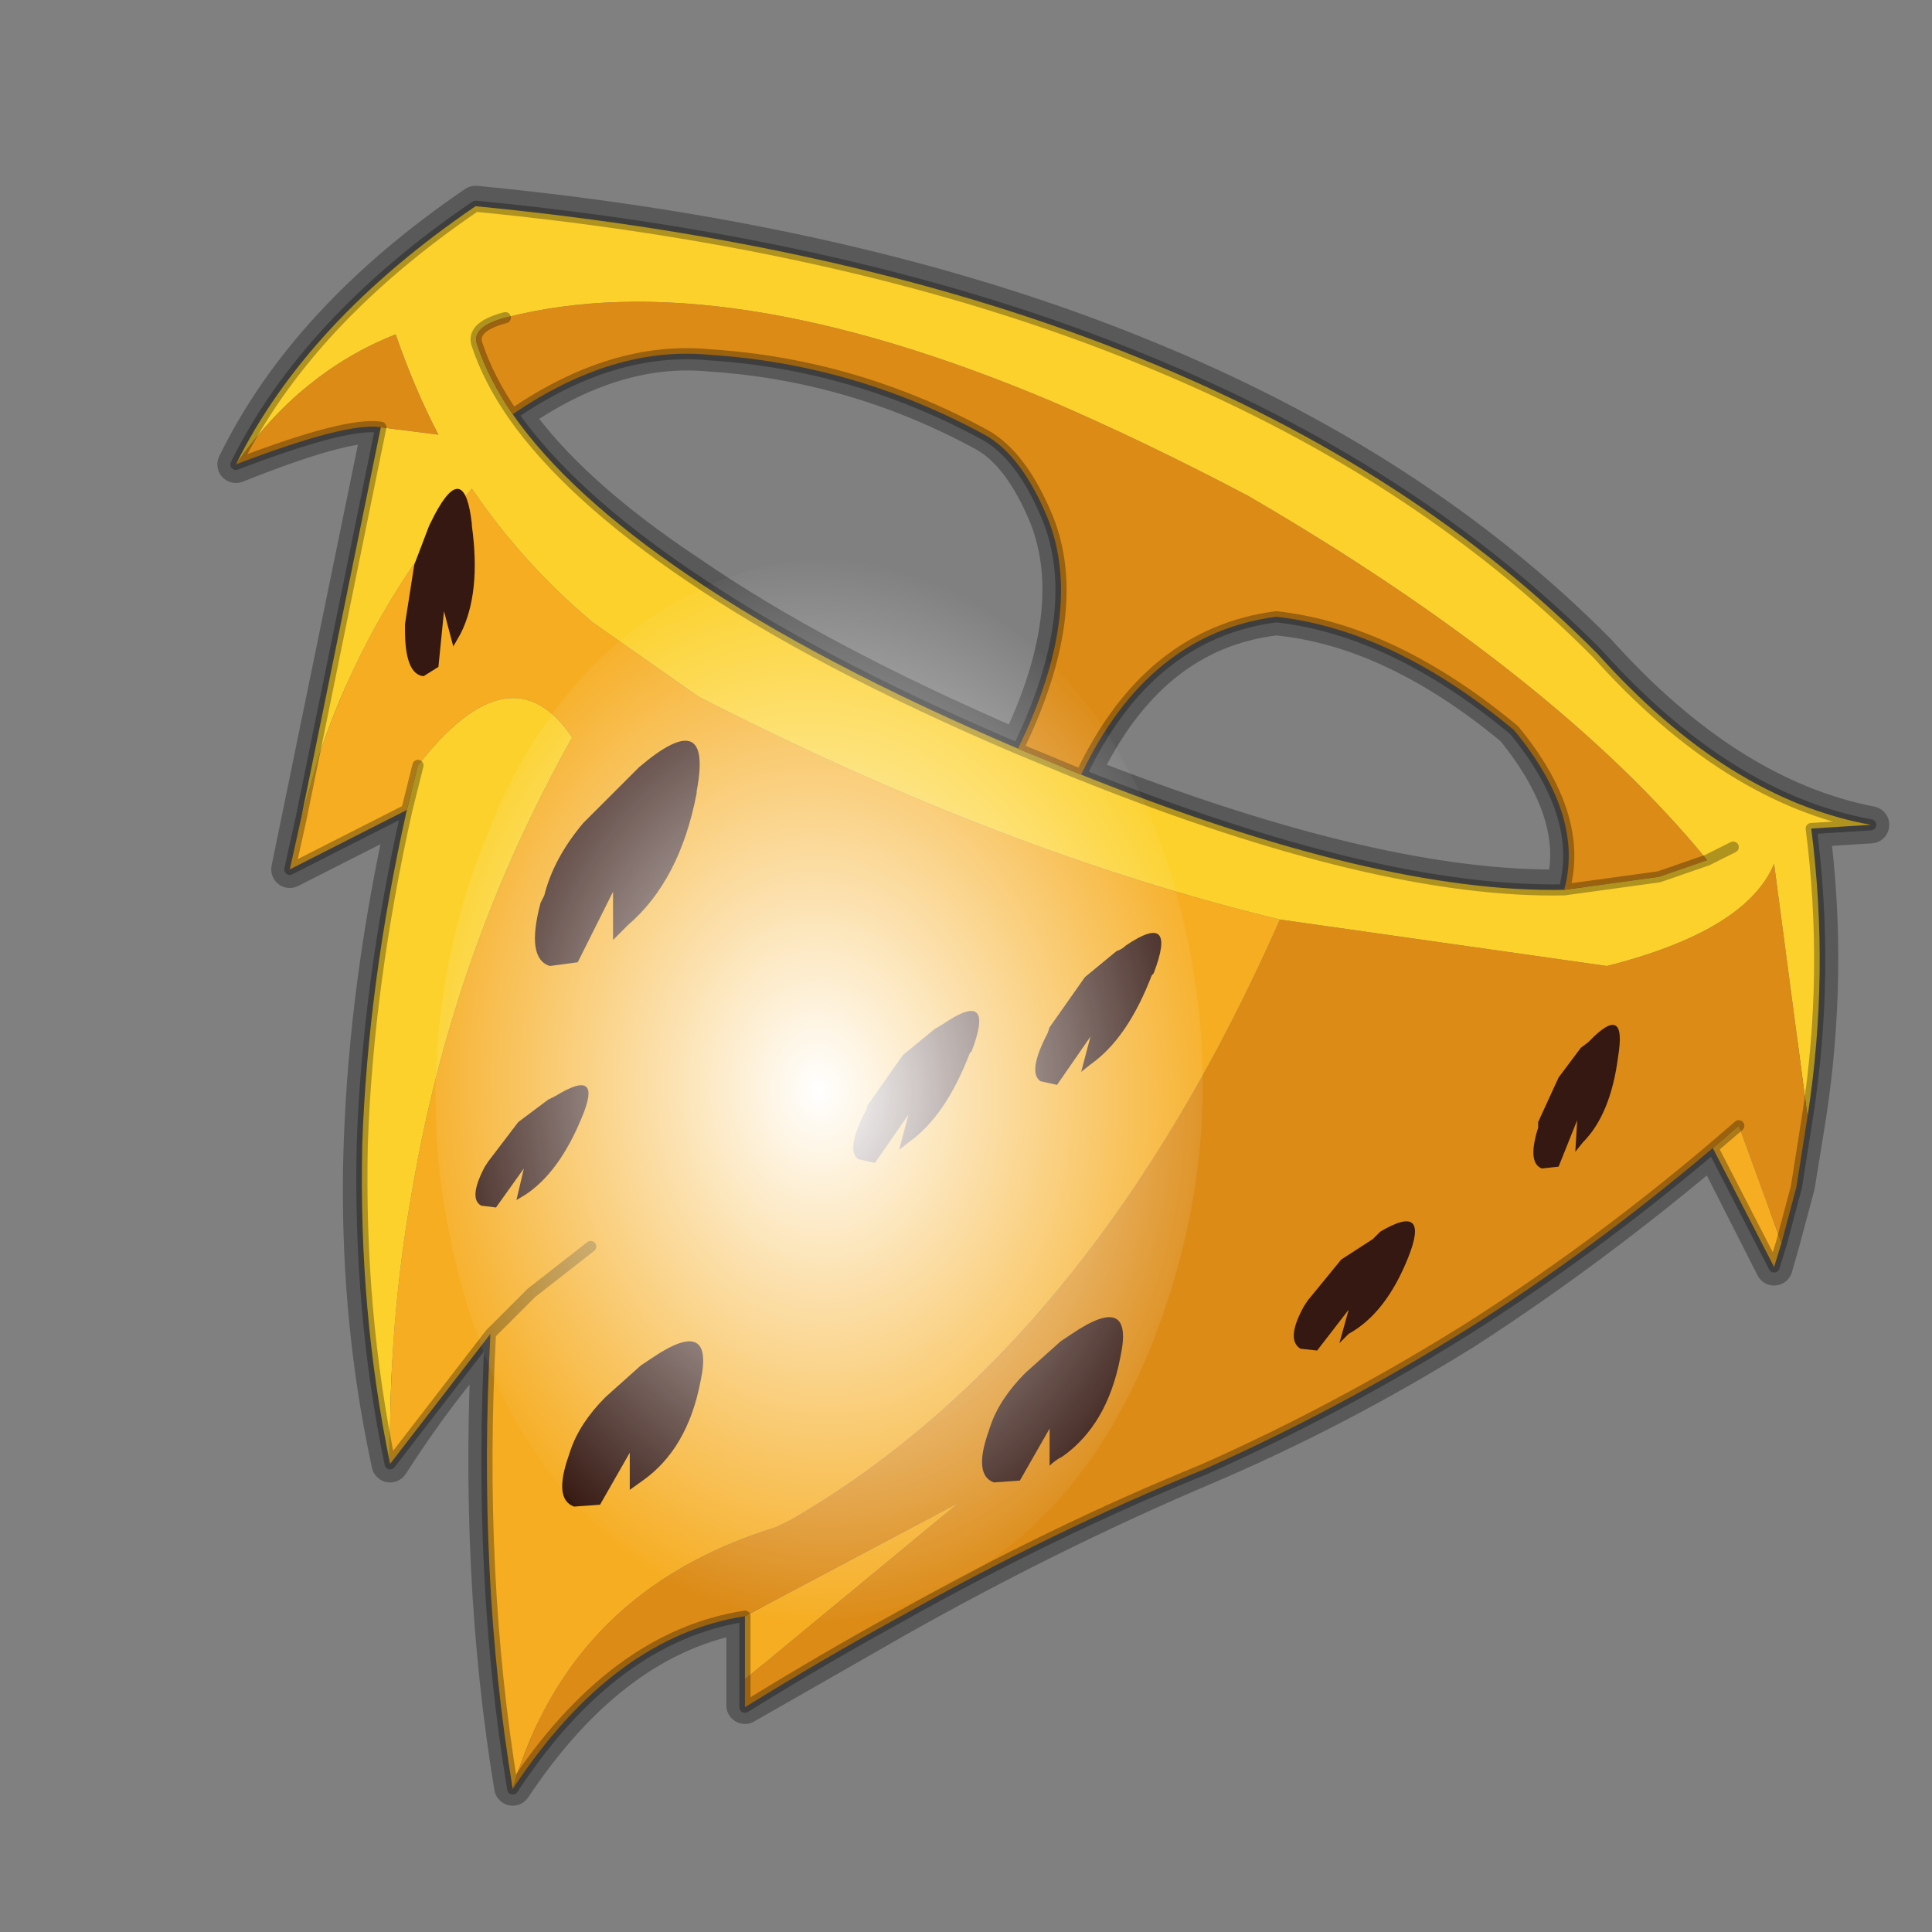 <?xml version="1.0" encoding="UTF-8" standalone="no"?>
<svg xmlns:xlink="http://www.w3.org/1999/xlink" height="520.0px" width="520.0px" xmlns="http://www.w3.org/2000/svg">
  <rect width="100%" height="100%" fill="#808080" stroke="none"/>
  <g transform="matrix(10.0, 0.0, 0.0, 10.0, 0.0, 0.0)">
    <use height="52.0" transform="matrix(1.0, 0.0, 0.0, 1.0, 0.0, 0.0)" width="52.0" xlink:href="#shape0"/>
    <use height="136.85" transform="matrix(-0.002, -0.193, 0.151, 0.003, 11.866, 43.441)" width="148.25" xlink:href="#sprite0"/>
  </g>
  <defs>
    <g id="shape0" transform="matrix(1.0, 0.0, 0.0, 1.0, 0.0, 0.0)">
      <path d="M52.0 0.0 L52.0 52.0 0.0 52.0 0.0 0.0 52.0 0.0" fill="#795fa9" fill-opacity="0.0" fill-rule="evenodd" stroke="none"/>
      <path d="M27.4 20.15 Q21.95 17.8 18.55 15.45 15.3 13.3 13.8 11.15 16.5 9.25 19.1 9.5 23.0 9.75 26.5 11.65 27.5 12.2 28.2 13.9 29.2 16.45 27.4 20.15 M40.75 19.6 Q42.65 21.95 42.1 23.9 37.1 24.0 29.1 20.85 30.9 17.0 34.35 16.6 37.5 16.9 40.75 19.6 M30.7 9.6 Q23.1 6.5 12.8 5.5 8.25 8.6 6.35 12.5 9.35 11.3 10.25 11.45 L7.8 23.4 10.95 21.8 Q9.9 26.45 9.75 30.8 9.6 35.25 10.5 39.4 11.85 37.3 13.2 35.85 12.85 42.35 13.8 48.1 16.5 44.05 20.05 43.45 L20.05 45.9 24.25 43.5 Q28.35 41.2 32.35 39.5 36.0 37.95 39.45 35.8 42.85 33.6 46.1 30.85 L47.75 34.1 47.95 33.4 48.35 31.9 48.65 30.05 Q49.25 26.15 48.75 22.3 L50.35 22.2 Q46.5 21.45 43.0 17.55 38.1 12.6 30.7 9.6" fill="none" stroke="#000000" stroke-linecap="round" stroke-linejoin="round" stroke-opacity="0.302" stroke-width="1.0"/>
      <path d="M42.1 23.95 L44.65 23.6 45.95 23.15 Q41.85 18.15 33.6 13.35 30.85 11.9 28.3 10.8 19.4 7.05 13.6 8.55 12.65 8.8 12.85 9.3 13.15 10.2 13.8 11.15 15.3 13.3 18.55 15.5 22.0 17.85 27.4 20.15 L28.85 20.75 29.1 20.85 Q37.1 24.05 42.1 23.95 M48.65 30.05 L47.75 23.25 Q47.0 25.05 43.25 26.0 L34.45 24.75 Q27.0 22.95 18.8 18.75 L15.95 16.75 Q14.05 15.15 12.7 13.15 9.9 16.4 8.6 20.3 L8.1 22.05 10.25 11.5 11.8 11.7 Q11.15 10.45 10.65 9.0 8.1 10.0 6.35 12.5 8.25 8.65 12.8 5.55 23.1 6.55 30.7 9.65 38.1 12.65 43.0 17.6 46.5 21.5 50.35 22.2 L48.75 22.3 Q49.25 26.2 48.65 30.05 M46.65 22.8 L45.95 23.15 46.65 22.8 M10.5 39.4 Q9.65 35.3 9.75 30.8 9.9 26.5 10.95 21.8 L11.25 20.6 Q13.75 17.4 15.4 19.85 12.2 25.55 11.1 32.0 10.45 35.6 10.5 39.4" fill="#fcd12c" fill-rule="evenodd" stroke="none"/>
      <path d="M8.1 22.05 L8.6 20.3 Q9.9 16.4 12.7 13.15 14.05 15.15 15.95 16.75 L18.8 18.75 Q27.0 22.95 34.45 24.75 29.4 36.2 21.3 40.9 L20.9 41.1 Q15.35 42.8 13.8 48.15 12.85 42.4 13.2 35.9 L10.5 39.4 Q10.45 35.6 11.1 32.0 12.2 25.55 15.4 19.85 13.75 17.4 11.25 20.6 L10.95 21.8 7.8 23.4 8.1 22.05 M20.05 43.5 L25.8 40.45 20.05 45.2 20.05 43.5 M46.1 30.9 L46.8 30.3 47.95 33.45 47.75 34.1 46.1 30.9 M15.9 33.55 L14.3 34.8 13.2 35.9 14.3 34.8 15.9 33.55" fill="#f6ad22" fill-rule="evenodd" stroke="none"/>
      <path d="M42.1 23.95 Q42.65 21.95 40.75 19.65 37.5 16.95 34.35 16.6 30.9 17.05 29.1 20.85 L28.85 20.75 27.4 20.15 Q29.2 16.45 28.2 13.95 27.5 12.25 26.5 11.7 23.0 9.8 19.1 9.55 16.5 9.3 13.8 11.15 13.15 10.2 12.85 9.3 12.65 8.8 13.6 8.55 19.4 7.05 28.3 10.8 30.85 11.9 33.6 13.35 41.85 18.15 45.95 23.15 L44.65 23.6 42.1 23.95 M34.45 24.75 L43.25 26.0 Q47.0 25.05 47.75 23.25 L48.65 30.05 48.35 31.95 47.95 33.45 46.8 30.3 46.1 30.9 Q42.85 33.65 39.45 35.8 36.0 37.95 32.4 39.55 28.35 41.2 24.25 43.5 22.15 44.65 20.05 45.95 L20.05 45.2 25.8 40.45 20.05 43.5 Q16.5 44.05 13.8 48.15 15.35 42.8 20.9 41.1 L21.3 40.9 Q29.4 36.2 34.45 24.75 M6.35 12.5 Q8.1 10.0 10.65 9.0 11.15 10.45 11.8 11.7 L10.25 11.5 Q9.35 11.35 6.35 12.5" fill="#dc8b16" fill-rule="evenodd" stroke="none"/>
      <path d="M29.1 20.85 Q30.9 17.05 34.35 16.6 37.5 16.95 40.75 19.65 42.65 21.95 42.1 23.95 L44.65 23.6 45.95 23.15 46.65 22.8 M13.6 8.55 Q12.65 8.8 12.85 9.3 13.15 10.2 13.8 11.15 16.5 9.3 19.1 9.55 23.0 9.8 26.5 11.7 27.5 12.25 28.2 13.95 29.2 16.45 27.4 20.15 L28.85 20.75 29.1 20.85 Q37.1 24.05 42.1 23.95 M48.65 30.05 Q49.25 26.2 48.75 22.3 L50.35 22.2 Q46.5 21.5 43.0 17.6 38.1 12.65 30.7 9.65 23.1 6.55 12.8 5.55 8.25 8.65 6.35 12.5 M10.25 11.5 L8.1 22.05 M13.8 48.15 Q16.5 44.05 20.05 43.5 M20.05 45.2 L20.05 45.95 Q22.15 44.65 24.25 43.5 28.35 41.2 32.4 39.55 36.0 37.95 39.45 35.8 42.85 33.65 46.1 30.9 L46.8 30.3 M47.95 33.45 L48.35 31.95 48.65 30.05 M46.1 30.9 L47.75 34.1 47.95 33.45 M10.25 11.5 Q9.35 11.35 6.35 12.5 M10.5 39.4 Q9.65 35.3 9.75 30.8 9.9 26.5 10.95 21.8 L7.8 23.4 8.1 22.05 M10.95 21.8 L11.25 20.6 M10.5 39.4 L13.2 35.9 14.3 34.8 15.9 33.55 M13.8 11.15 Q15.3 13.3 18.55 15.5 22.0 17.85 27.4 20.15 M20.05 45.2 L20.05 43.5 M13.8 48.15 Q12.85 42.4 13.2 35.9" fill="none" stroke="#000000" stroke-linecap="round" stroke-linejoin="round" stroke-opacity="0.302" stroke-width="0.3"/>
      <path d="M29.2 26.3 L28.25 27.65 28.2 27.8 Q27.65 28.85 28.0 29.1 L28.45 29.2 29.35 27.9 29.1 28.85 29.35 28.65 Q30.35 27.95 31.0 26.25 L31.05 26.2 Q31.7 24.5 30.3 25.45 30.2 25.55 30.05 25.6 L29.2 26.3" fill="#351811" fill-rule="evenodd" stroke="none"/>
      <path d="M16.3 37.6 Q15.6 38.3 15.35 39.05 L15.3 39.2 Q14.9 40.35 15.45 40.55 L16.15 40.5 16.95 39.1 16.95 40.1 17.3 39.85 Q18.5 39.0 18.85 37.2 19.25 35.4 17.55 36.55 L17.25 36.75 16.3 37.6" fill="#351811" fill-rule="evenodd" stroke="none"/>
      <path d="M24.3 28.4 L23.35 29.75 23.3 29.9 Q22.75 30.95 23.1 31.2 L23.55 31.3 24.45 30.0 24.2 30.95 24.45 30.75 Q25.45 30.05 26.1 28.35 L26.15 28.3 Q26.8 26.6 25.4 27.55 L25.15 27.7 24.3 28.4" fill="#351811" fill-rule="evenodd" stroke="none"/>
      <path d="M11.15 15.2 L10.9 16.8 10.9 16.95 Q10.9 18.15 11.4 18.2 L11.8 17.95 11.95 16.45 12.2 17.4 12.4 17.05 Q12.95 15.95 12.7 14.15 L12.7 14.1 Q12.5 12.35 11.7 13.85 L11.55 14.15 11.15 15.2" fill="#351811" fill-rule="evenodd" stroke="none"/>
      <path d="M36.1 33.9 L35.2 35.0 35.1 35.15 Q34.6 36.05 35.0 36.3 L35.45 36.35 36.3 35.25 36.05 36.15 36.3 35.9 Q37.3 35.35 37.9 33.85 38.5 32.35 37.15 33.15 L36.95 33.35 36.1 33.9" fill="#351811" fill-rule="evenodd" stroke="none"/>
      <path d="M41.95 29.0 L41.4 30.2 41.4 30.35 Q41.1 31.3 41.5 31.45 L41.95 31.4 42.45 30.15 42.4 31.0 42.6 30.75 Q43.35 30.0 43.55 28.45 43.8 26.95 42.75 28.05 L42.55 28.2 41.95 29.0" fill="#351811" fill-rule="evenodd" stroke="none"/>
      <path d="M27.6 36.95 Q26.9 37.65 26.65 38.4 L26.6 38.55 Q26.2 39.7 26.75 39.9 L27.45 39.85 28.25 38.45 28.25 39.45 Q28.4 39.3 28.6 39.2 29.8 38.35 30.15 36.55 30.55 34.75 28.85 35.9 L28.55 36.1 27.6 36.95" fill="#351811" fill-rule="evenodd" stroke="none"/>
      <path d="M13.95 30.2 L13.15 31.25 13.05 31.4 Q12.6 32.25 12.95 32.45 L13.35 32.5 14.1 31.45 13.9 32.3 14.15 32.15 Q15.05 31.55 15.65 30.1 16.25 28.7 14.95 29.5 L14.75 29.6 13.95 30.2" fill="#351811" fill-rule="evenodd" stroke="none"/>
      <path d="M15.7 22.15 Q14.9 23.1 14.65 24.1 L14.55 24.3 Q14.15 25.8 14.8 26.0 L15.55 25.9 16.5 24.0 16.5 25.3 16.9 24.9 Q18.3 23.7 18.75 21.35 L18.75 21.3 Q19.2 18.95 17.2 20.65 L16.85 21.0 15.7 22.15" fill="#351811" fill-rule="evenodd" stroke="none"/>
    </g>
    <g id="sprite0" transform="matrix(1.0, 0.0, 0.0, 1.0, 73.5, 65.0)">
      <use height="136.85" transform="matrix(1.0, 0.0, 0.0, 1.0, -73.5, -65.0)" width="148.25" xlink:href="#shape1"/>
    </g>
    <g id="shape1" transform="matrix(1.0, 0.0, 0.0, 1.0, 73.5, 65.0)">
      <path d="M36.65 -54.65 Q60.05 -42.0 69.75 -17.95 80.55 8.9 68.0 34.1 55.45 59.35 26.8 68.2 -1.8 77.05 -29.7 64.3 -57.6 51.6 -68.45 24.75 -79.3 -2.05 -66.75 -27.25 L-66.7 -27.3 Q-54.1 -52.5 -25.5 -61.4 3.1 -70.2 31.0 -57.5 L36.65 -54.65" fill="url(#gradient0)" fill-rule="evenodd" stroke="none"/>
    </g>
    <radialGradient cx="0" cy="0" gradientTransform="matrix(0.091, 0.0, 0.0, 0.091, 0.6, 3.4)" gradientUnits="userSpaceOnUse" id="gradient0" r="819.2" spreadMethod="pad">
      <stop offset="0.0" stop-color="#ffffff"/>
      <stop offset="1.0" stop-color="#ffffff" stop-opacity="0.0"/>
    </radialGradient>
  </defs>
</svg>
